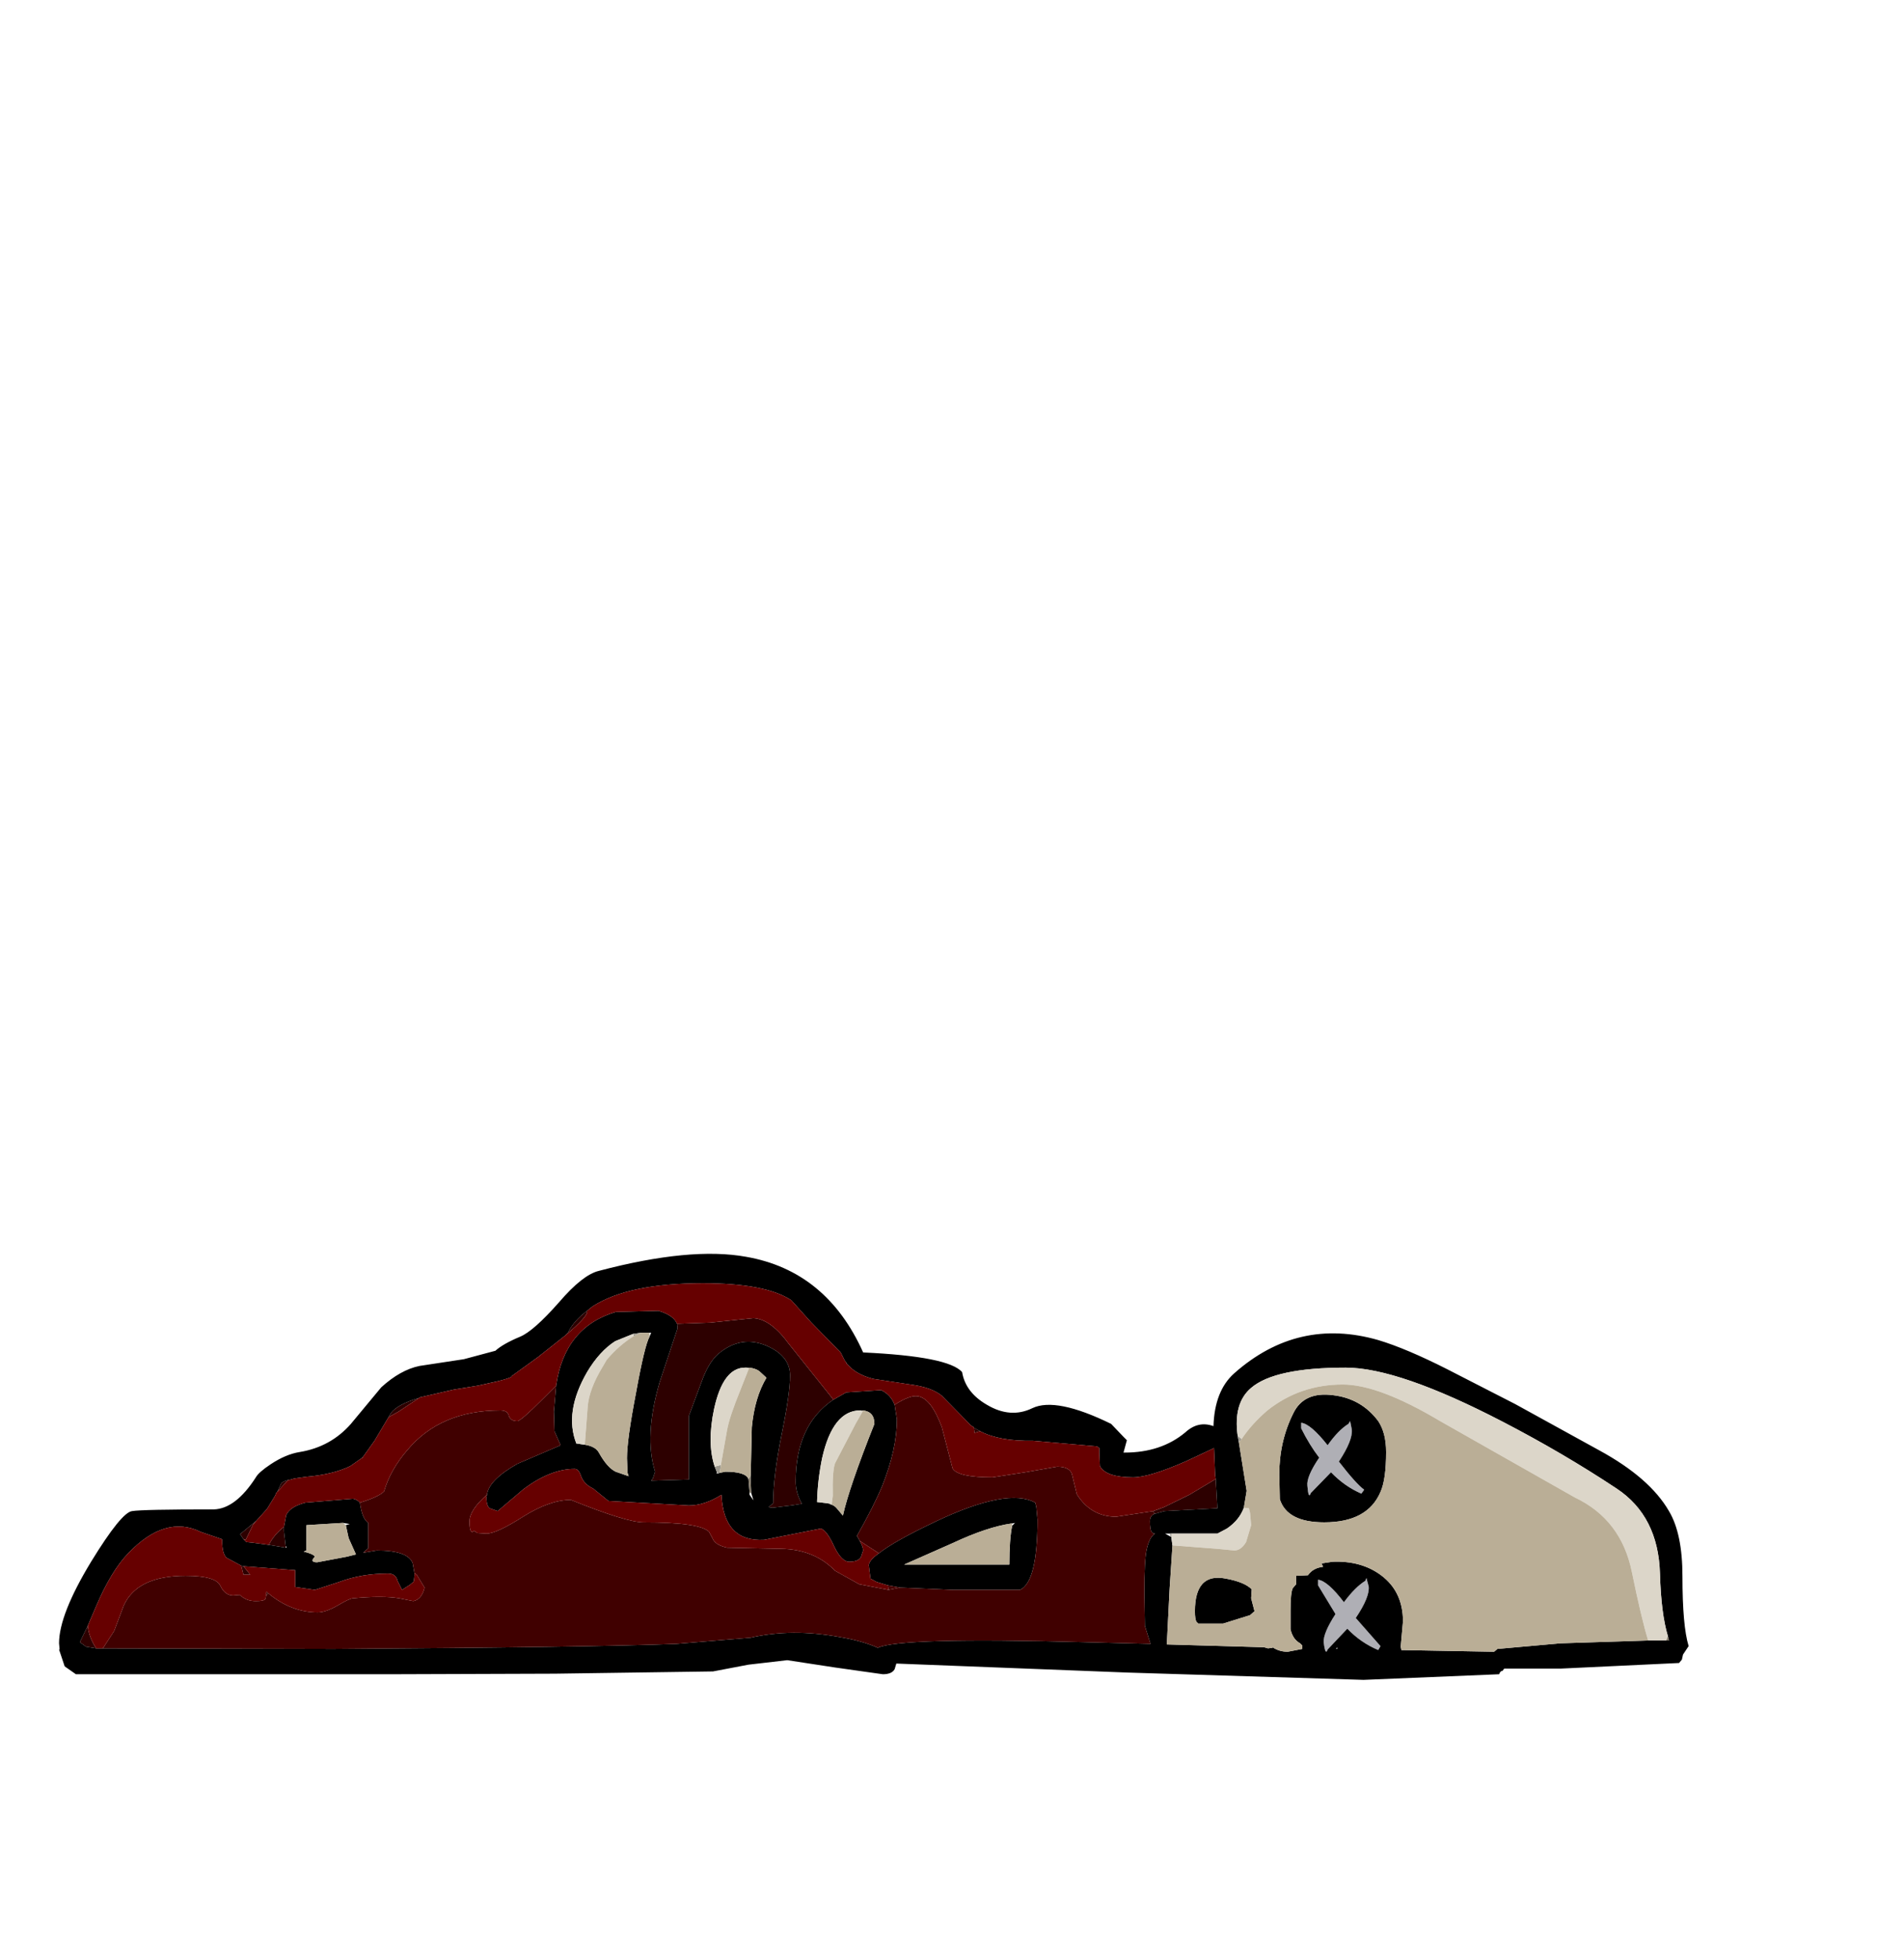 <?xml version="1.0" encoding="UTF-8" standalone="no"?>
<svg xmlns:ffdec="https://www.free-decompiler.com/flash" xmlns:xlink="http://www.w3.org/1999/xlink" ffdec:objectType="frame" height="174.1px" width="169.3px" xmlns="http://www.w3.org/2000/svg">
  <g transform="matrix(1.0, 0.0, 0.0, 1.0, 45.8, 152.85)">
    <use ffdec:characterId="336" height="37.85" transform="matrix(1.0, 0.0, 0.0, 1.0, -40.55, -41.4)" width="144.9" xlink:href="#shape0"/>
    <use ffdec:characterId="354" height="51.05" transform="matrix(1.0, 0.0, 0.0, 1.0, -45.5, -53.0)" width="169.0" xlink:href="#shape1"/>
  </g>
  <defs>
    <g id="shape0" transform="matrix(1.0, 0.0, 0.0, 1.0, 72.45, 18.9)">
      <path d="M-53.85 11.25 L-54.05 11.5 -54.0 11.1 -53.85 11.25 M24.95 4.2 L24.85 3.95 25.8 3.6 28.05 2.5 30.4 1.1 30.55 3.7 25.85 3.95 24.95 4.2 M-3.6 -5.95 Q-6.95 -3.7 -6.95 1.35 -6.95 2.3 -6.4 3.3 L-7.35 3.45 -9.0 3.65 -9.35 3.6 -9.25 3.5 -8.95 3.25 Q-8.95 0.85 -8.2 -2.85 -7.45 -6.5 -7.45 -8.1 -7.45 -9.85 -9.55 -10.75 -11.8 -11.7 -13.8 -10.05 -14.7 -9.3 -15.35 -7.45 L-16.45 -4.5 -16.45 1.15 -16.55 1.15 -19.8 1.25 -19.65 1.05 -19.45 0.45 Q-20.45 -2.7 -19.05 -7.5 L-17.45 -12.3 -17.5 -12.7 -17.4 -12.7 -14.55 -12.8 -10.7 -13.2 Q-9.15 -13.1 -7.55 -10.9 L-3.95 -6.4 -3.6 -5.95 M8.9 -3.45 L9.45 -3.15 8.95 -3.0 8.9 -3.45 M-2.4 -9.15 L-2.45 -9.15 -2.45 -9.25 -2.4 -9.15 M-25.5 -13.85 Q-25.35 -13.4 -27.45 -11.65 L-27.2 -11.9 Q-26.7 -12.95 -25.5 -13.85 M-40.45 -6.1 L-42.25 -4.9 -43.15 -4.4 -42.95 -4.75 Q-42.35 -5.55 -40.45 -6.1 M-45.4 -0.9 L-45.45 -0.8 -45.55 -0.75 -45.4 -0.9 M-51.85 1.15 L-52.1 1.2 -53.05 2.25 -52.7 1.5 Q-52.5 1.25 -51.85 1.15 M-54.9 4.8 L-55.2 5.15 -55.85 6.5 -56.05 6.45 -56.35 6.0 -54.9 4.8 M-53.8 6.95 Q-53.3 6.0 -52.45 5.35 L-52.45 5.75 -52.3 7.05 -52.3 7.2 -53.8 6.95 M-56.25 8.8 L-56.05 8.85 -55.45 9.6 -56.05 9.6 -56.25 8.8 M-69.9 14.15 Q-69.8 15.15 -69.15 16.15 L-70.05 16.0 -70.6 15.6 -69.9 14.15" fill="#2d0000" fill-rule="evenodd" stroke="none"/>
      <path d="M1.85 -5.5 L2.05 -4.2 Q2.05 -1.55 0.75 1.7 0.0 3.5 -1.5 6.15 L-1.25 6.6 Q-0.95 7.15 -0.95 7.45 L-1.15 8.05 Q-1.4 8.45 -2.2 8.45 -2.85 8.45 -3.5 7.15 -4.15 5.7 -4.7 5.5 L-9.75 6.5 Q-13.35 6.7 -13.55 2.5 -15.05 3.45 -16.45 3.45 L-23.6 3.05 -24.95 1.95 Q-25.8 1.55 -26.05 0.8 -26.25 0.2 -26.6 0.2 -28.75 0.2 -31.15 2.0 L-33.45 3.95 -34.15 3.7 Q-34.45 3.5 -34.45 2.7 L-34.4 2.5 Q-34.25 1.2 -31.7 -0.25 L-27.85 -1.9 -28.4 -3.15 -28.45 -4.9 -28.25 -7.2 Q-27.5 -12.4 -22.95 -13.75 L-19.15 -13.85 Q-17.8 -13.45 -17.5 -12.7 L-17.45 -12.3 -19.05 -7.5 Q-20.45 -2.7 -19.45 0.45 L-19.65 1.05 -19.8 1.25 -16.55 1.15 -16.45 1.15 -16.45 -4.5 -15.35 -7.45 Q-14.7 -9.3 -13.8 -10.05 -11.8 -11.7 -9.55 -10.75 -7.45 -9.85 -7.45 -8.1 -7.45 -6.5 -8.2 -2.85 -8.95 0.85 -8.95 3.25 L-9.25 3.5 -9.35 3.6 -9.0 3.65 -7.35 3.45 -6.4 3.3 Q-6.95 2.3 -6.95 1.35 -6.95 -3.7 -3.6 -5.95 L-2.45 -6.6 0.65 -6.8 Q1.5 -6.4 1.85 -5.5 M0.45 7.7 Q1.85 6.6 5.55 4.85 11.9 1.85 14.35 3.2 L14.45 3.6 14.55 4.7 Q14.55 10.25 13.0 10.95 L7.05 10.95 2.35 10.75 1.25 10.55 0.25 10.25 -0.3 9.95 -0.45 8.75 Q-0.4 8.3 0.45 7.7 M-45.7 3.2 Q-45.5 4.65 -44.95 5.0 L-44.95 7.25 -45.25 7.5 -45.4 7.65 -44.2 7.45 Q-41.4 7.45 -41.0 8.6 L-40.85 9.45 -40.85 9.7 -40.9 10.15 -40.95 10.25 -41.25 10.5 -41.95 10.95 -42.35 10.15 Q-42.5 9.5 -43.2 9.5 -45.55 9.5 -47.55 10.25 L-49.7 10.95 -51.45 10.7 -51.45 9.2 -56.05 8.85 -56.25 8.8 -57.55 8.1 Q-57.95 7.75 -57.95 6.55 L-57.95 6.45 -59.85 5.8 Q-63.0 4.25 -66.3 7.7 -67.8 9.25 -69.15 12.4 L-69.9 14.15 -70.6 15.6 -70.05 16.0 -69.15 16.15 -68.55 16.15 -48.05 16.2 Q-25.05 16.05 -17.55 15.75 L-10.95 15.2 Q-7.3 14.35 -3.0 15.15 -0.95 15.5 0.35 16.1 2.35 15.15 18.75 15.6 L24.6 15.75 24.1 14.15 24.05 11.25 Q24.05 8.3 24.25 7.4 24.5 6.25 25.0 5.95 L24.85 5.95 24.7 5.8 Q24.55 5.6 24.55 4.85 24.55 4.35 24.95 4.2 L25.85 3.95 30.55 3.7 30.4 1.1 30.35 0.75 30.25 -1.65 27.8 -0.5 Q24.5 0.95 23.05 0.95 20.65 0.95 20.1 -0.05 L20.05 -1.25 20.05 -1.65 19.85 -1.8 14.15 -2.3 Q11.15 -2.25 9.45 -3.15 L8.9 -3.45 8.9 -3.5 8.65 -3.65 8.55 -3.75 6.05 -6.3 Q5.15 -7.05 3.25 -7.3 L-0.05 -7.8 Q-1.6 -8.2 -2.35 -9.1 L-2.4 -9.15 -2.45 -9.25 -2.6 -9.45 -2.95 -10.15 -5.55 -12.8 -7.35 -14.8 Q-9.65 -16.3 -15.2 -16.3 -21.8 -16.3 -25.0 -14.25 L-25.5 -13.85 Q-26.7 -12.95 -27.2 -11.9 L-27.45 -11.65 -29.85 -9.75 -32.2 -8.05 -32.2 -8.0 Q-32.4 -7.85 -33.4 -7.6 L-35.2 -7.2 -37.35 -6.85 -40.4 -6.15 -40.45 -6.15 -40.45 -6.1 Q-42.35 -5.55 -42.95 -4.75 L-43.15 -4.4 -44.4 -2.3 -45.4 -0.9 -45.55 -0.75 -46.55 -0.05 Q-48.1 0.7 -50.45 0.9 L-50.8 0.95 -51.5 1.05 -51.7 1.1 -51.85 1.15 Q-52.5 1.25 -52.7 1.5 L-53.05 2.25 -53.1 2.25 -53.2 2.5 -53.25 2.6 -53.95 3.75 -54.9 4.8 -56.35 6.0 -56.05 6.45 -55.85 6.65 -55.8 6.7 -55.3 6.75 -53.8 6.95 -52.3 7.2 -52.2 7.2 -52.3 7.05 -52.45 5.75 -52.45 5.35 -52.25 4.3 Q-51.9 3.55 -50.55 3.2 L-46.3 2.85 Q-45.9 2.95 -45.7 3.2 M10.05 -5.5 Q12.15 -4.25 14.1 -5.2 16.2 -6.2 21.1 -3.8 L22.2 -2.65 22.5 -2.35 22.2 -1.25 22.3 -1.25 Q25.55 -1.25 27.7 -3.05 28.85 -4.1 30.2 -3.6 30.3 -6.75 32.05 -8.3 37.7 -13.3 44.85 -11.25 47.35 -10.5 51.0 -8.65 L57.05 -5.55 64.5 -1.45 Q69.0 1.0 70.7 3.95 71.9 5.95 71.9 9.75 71.9 14.15 72.45 15.95 L71.95 16.7 71.85 17.15 71.6 17.45 61.05 17.95 56.05 17.95 55.9 18.15 Q55.7 18.15 55.6 18.45 L43.55 18.95 22.55 18.3 2.0 17.5 1.85 18.0 Q1.6 18.45 0.8 18.45 L-3.45 17.85 -7.7 17.2 -11.15 17.6 -14.3 18.2 -28.35 18.4 -42.95 18.45 -70.95 18.45 -71.95 17.75 -72.45 16.25 -72.4 16.25 -72.45 15.7 Q-72.45 13.15 -69.6 8.45 -66.9 4.05 -65.95 3.95 -65.05 3.8 -58.7 3.8 -56.75 3.75 -54.95 0.95 -54.7 0.5 -53.65 -0.2 -52.3 -1.1 -51.05 -1.3 -48.3 -1.75 -46.5 -3.8 L-43.8 -7.05 Q-42.1 -8.6 -40.4 -8.95 L-36.45 -9.55 -33.65 -10.3 Q-33.0 -10.9 -31.45 -11.55 -30.25 -12.05 -28.0 -14.6 -25.9 -17.05 -24.45 -17.4 -16.3 -19.55 -11.35 -18.65 -4.2 -17.4 -0.95 -10.15 6.65 -9.8 7.85 -8.4 8.15 -6.6 10.05 -5.5 M32.35 -2.75 L32.45 -2.2 33.15 2.15 32.9 3.65 Q32.5 4.75 31.4 5.5 L30.55 5.95 26.45 5.95 26.35 5.95 25.9 5.95 26.35 6.2 26.45 6.25 26.55 7.0 26.55 7.05 26.3 10.85 26.05 15.8 34.7 16.05 35.05 16.15 35.45 16.1 35.45 16.05 Q36.05 16.45 36.8 16.45 L38.1 16.2 38.1 16.15 38.1 15.9 37.9 15.7 Q37.25 15.35 37.05 14.45 L37.05 12.8 Q37.05 11.2 37.25 10.8 L37.55 10.45 37.55 9.7 38.6 9.65 Q39.05 9.0 39.95 8.9 L39.8 8.6 40.8 8.45 Q43.35 8.35 45.1 9.65 47.05 11.1 47.05 13.75 L46.85 16.0 46.9 16.25 46.9 16.3 55.15 16.45 55.45 16.2 61.05 15.7 68.85 15.45 70.45 15.45 70.7 15.45 70.6 15.05 Q70.0 13.05 69.9 9.5 69.75 4.4 66.05 1.95 61.3 -1.2 55.9 -4.0 46.65 -8.8 41.95 -8.8 35.65 -8.8 33.55 -7.0 31.95 -5.65 32.35 -2.75 M38.0 -3.9 L38.0 -3.4 Q38.75 -1.9 39.6 -0.8 38.45 0.9 38.55 1.7 38.65 2.95 38.85 2.35 L40.65 0.5 Q41.85 1.75 43.35 2.4 L43.6 2.05 Q42.9 1.55 41.35 -0.45 42.6 -2.35 42.5 -3.3 L42.35 -4.05 42.2 -3.8 Q41.3 -3.25 40.35 -1.9 38.85 -3.8 38.0 -3.9 M45.55 -1.3 Q45.55 1.15 45.05 2.25 43.9 4.95 40.05 4.95 36.75 4.95 36.1 2.9 L36.05 0.7 Q36.05 -2.25 37.3 -4.75 38.25 -6.7 40.85 -6.35 43.35 -6.05 44.85 -4.05 45.55 -3.0 45.55 -1.3 M43.7 10.15 Q42.8 10.7 41.8 12.05 40.35 10.15 39.5 10.05 L39.5 10.55 41.05 13.1 Q39.95 14.8 40.0 15.6 40.15 16.85 40.35 16.25 L42.1 14.4 Q43.3 15.65 44.85 16.3 L45.05 15.95 42.85 13.45 Q44.1 11.6 44.0 10.65 L43.8 9.9 43.7 10.15 M41.2 16.2 L41.2 16.05 41.1 16.2 41.2 16.2 M31.3 9.95 Q32.95 10.25 33.6 10.9 L33.55 11.7 33.85 12.85 33.45 13.2 31.05 13.95 28.85 13.95 28.7 13.8 Q28.55 13.6 28.55 12.85 28.55 9.4 31.3 9.95 M12.25 5.05 Q10.1 5.35 7.0 6.8 L2.7 8.7 12.05 8.7 Q12.05 6.45 12.3 5.25 L12.55 5.0 12.3 5.05 12.25 5.05 M-20.7 -11.9 L-21.4 -11.8 -23.0 -11.15 Q-24.4 -10.25 -25.5 -8.4 -27.55 -4.85 -26.45 -2.05 L-26.35 -2.05 -26.05 -2.0 -25.7 -1.95 Q-24.75 -1.8 -24.45 -1.25 -23.7 0.1 -22.95 0.45 L-21.8 0.85 -21.9 0.55 -21.95 -0.75 Q-21.95 -2.4 -21.15 -6.55 -20.4 -10.7 -19.95 -11.55 L-19.8 -11.9 -19.95 -11.9 -20.7 -11.9 M-13.7 0.55 L-13.2 0.45 Q-11.4 0.45 -11.15 1.1 L-11.05 2.3 -11.05 2.5 -10.7 3.0 -10.9 2.35 -10.95 1.15 -10.95 0.8 -10.85 -3.5 Q-10.6 -6.15 -9.55 -7.9 L-10.2 -8.5 Q-10.65 -8.8 -11.3 -8.8 L-11.45 -8.8 Q-13.4 -8.8 -14.2 -5.15 -14.85 -2.1 -14.15 0.0 L-13.95 0.5 -14.0 0.6 -13.85 0.6 -13.7 0.55 M-1.0 -5.0 L-1.2 -5.0 Q-3.65 -5.0 -4.6 -0.75 -5.0 1.2 -5.05 3.15 L-5.0 3.15 -4.15 3.25 -3.9 3.3 -3.85 3.35 Q-3.5 3.45 -3.3 3.7 L-2.75 4.35 Q-2.2 1.85 0.05 -3.8 0.05 -4.9 -1.0 -5.0 M-46.95 5.2 L-46.6 5.1 -47.2 5.0 -50.45 5.2 -50.45 7.45 -50.7 7.55 Q-49.85 7.75 -49.7 8.0 -50.2 8.5 -49.5 8.5 L-46.85 8.0 -46.05 7.8 -46.7 6.35 -46.95 5.2" fill="#000000" fill-rule="evenodd" stroke="none"/>
      <path d="M2.35 10.75 L2.3 10.75 1.3 10.95 1.25 10.55 2.35 10.75 M-40.4 -6.15 L-40.45 -6.1 -40.45 -6.15 -40.4 -6.15" fill="#480000" fill-rule="evenodd" stroke="none"/>
      <path d="M32.45 -2.2 L32.35 -2.75 32.7 -2.45 32.6 -2.3 32.45 -2.2 M26.45 6.25 L26.35 6.2 26.35 5.95 26.45 5.95 26.45 6.25 M-21.4 -11.8 L-20.7 -11.9 -21.35 -11.6 -21.4 -11.8 M-13.6 -0.15 L-13.7 0.55 -13.85 0.6 -13.95 0.5 -14.15 0.0 -13.6 -0.15 M-1.2 -5.0 L-1.0 -5.0 -1.0 -4.9 -1.2 -5.0" fill="#9c988e" fill-rule="evenodd" stroke="none"/>
      <path d="M70.6 15.05 L70.7 15.45 70.45 15.45 70.6 15.05 M12.3 5.25 L12.25 5.05 12.3 5.05 12.3 5.25 M-11.15 1.1 L-10.95 0.8 -10.95 1.15 -10.9 2.35 -11.05 2.3 -11.15 1.1" fill="#847b6a" fill-rule="evenodd" stroke="none"/>
      <path d="M38.0 -3.9 Q38.85 -3.8 40.35 -1.9 41.3 -3.25 42.2 -3.8 L42.35 -4.05 42.5 -3.3 Q42.6 -2.35 41.35 -0.45 42.9 1.55 43.6 2.05 L43.35 2.4 Q41.85 1.75 40.65 0.5 L38.85 2.35 Q38.65 2.95 38.55 1.7 38.45 0.9 39.6 -0.8 38.75 -1.9 38.0 -3.4 L38.0 -3.9 M43.7 10.15 L43.8 9.9 44.0 10.65 Q44.1 11.6 42.85 13.45 L45.05 15.95 44.85 16.3 Q43.3 15.65 42.1 14.4 L40.35 16.25 Q40.15 16.85 40.0 15.6 39.95 14.8 41.05 13.1 L39.5 10.55 39.5 10.05 Q40.35 10.15 41.8 12.05 42.8 10.7 43.7 10.15" fill="#60606c" fill-opacity="0.498" fill-rule="evenodd" stroke="none"/>
      <path d="M32.7 -2.45 L32.35 -2.75 Q31.95 -5.65 33.55 -7.0 35.65 -8.8 41.95 -8.8 46.65 -8.8 55.9 -4.0 61.3 -1.2 66.05 1.95 69.75 4.4 69.9 9.5 70.0 13.05 70.6 15.05 L70.45 15.45 68.85 15.45 Q68.25 13.5 67.4 9.35 66.45 4.7 62.35 2.75 L50.35 -4.05 Q44.9 -7.3 41.7 -7.3 37.9 -7.3 35.0 -5.0 33.6 -3.8 32.7 -2.45 M26.55 7.0 L26.45 6.25 26.45 5.95 30.55 5.95 31.4 5.5 Q32.5 4.75 32.9 3.65 L33.35 3.7 33.45 4.1 33.55 5.2 33.1 6.7 Q32.65 7.45 32.05 7.45 L30.5 7.3 26.55 7.0 M-21.4 -11.8 L-21.35 -11.6 Q-22.65 -10.8 -23.75 -9.5 L-24.1 -8.9 Q-25.35 -6.85 -25.45 -5.25 L-25.7 -1.95 -26.05 -2.0 -26.35 -2.05 -26.45 -2.05 Q-27.55 -4.85 -25.5 -8.4 -24.4 -10.25 -23.0 -11.15 L-21.4 -11.8 M-11.3 -8.8 L-11.1 -8.75 -11.85 -6.85 Q-12.85 -4.4 -13.05 -3.25 L-13.6 -0.15 -14.15 0.0 Q-14.85 -2.1 -14.2 -5.15 -13.4 -8.8 -11.45 -8.8 L-11.3 -8.8 M-1.2 -5.0 L-1.0 -4.9 -1.6 -3.85 -3.45 -0.3 Q-3.7 0.4 -3.65 2.6 L-3.75 3.35 -3.85 3.35 -3.9 3.3 -4.15 3.25 -5.0 3.15 -5.05 3.15 Q-5.0 1.2 -4.6 -0.75 -3.65 -5.0 -1.2 -5.0" fill="#dcd6c9" fill-rule="evenodd" stroke="none"/>
      <path d="M32.45 -2.2 L32.6 -2.3 32.7 -2.45 Q33.6 -3.8 35.0 -5.0 37.9 -7.3 41.7 -7.3 44.9 -7.3 50.35 -4.05 L62.35 2.75 Q66.45 4.7 67.4 9.35 68.25 13.5 68.85 15.45 L61.05 15.7 55.45 16.2 55.15 16.45 46.9 16.3 46.9 16.25 46.85 16.0 47.05 13.75 Q47.05 11.1 45.1 9.65 43.35 8.35 40.8 8.45 L39.8 8.6 39.95 8.9 Q39.05 9.0 38.6 9.65 L37.55 9.7 37.55 10.45 37.25 10.8 Q37.05 11.2 37.05 12.8 L37.05 14.45 Q37.25 15.35 37.9 15.7 L38.1 15.9 38.1 16.15 38.1 16.2 36.8 16.45 Q36.05 16.45 35.45 16.05 L35.45 16.1 35.05 16.15 34.7 16.05 26.05 15.8 26.3 10.85 26.55 7.05 26.55 7.0 30.5 7.3 32.05 7.45 Q32.65 7.45 33.1 6.7 L33.55 5.2 33.45 4.1 33.35 3.7 32.9 3.65 33.15 2.15 32.45 -2.2 M45.55 -1.3 Q45.55 -3.0 44.85 -4.05 43.35 -6.05 40.85 -6.35 38.25 -6.7 37.3 -4.75 36.05 -2.25 36.05 0.7 L36.1 2.9 Q36.75 4.95 40.05 4.95 43.9 4.95 45.05 2.25 45.55 1.15 45.55 -1.3 M31.3 9.95 Q28.55 9.4 28.55 12.85 28.55 13.6 28.7 13.8 L28.85 13.95 31.05 13.95 33.45 13.2 33.85 12.85 33.55 11.7 33.6 10.9 Q32.95 10.25 31.3 9.95 M12.25 5.05 L12.3 5.25 Q12.05 6.45 12.05 8.7 L2.7 8.7 7.0 6.8 Q10.1 5.35 12.25 5.05 M-21.35 -11.6 L-20.7 -11.9 -19.95 -11.9 -19.95 -11.55 Q-20.4 -10.7 -21.15 -6.55 -21.95 -2.4 -21.95 -0.75 L-21.9 0.55 -21.8 0.85 -22.95 0.45 Q-23.7 0.1 -24.45 -1.25 -24.75 -1.8 -25.7 -1.95 L-25.45 -5.25 Q-25.35 -6.85 -24.1 -8.9 L-23.75 -9.5 Q-22.65 -10.8 -21.35 -11.6 M-13.6 -0.15 L-13.05 -3.25 Q-12.85 -4.4 -11.85 -6.85 L-11.1 -8.75 -11.3 -8.8 Q-10.65 -8.8 -10.2 -8.5 L-9.55 -7.9 Q-10.6 -6.15 -10.85 -3.5 L-10.95 0.8 -11.15 1.1 Q-11.4 0.45 -13.2 0.45 L-13.7 0.55 -13.6 -0.15 M-1.0 -4.9 L-1.0 -5.0 Q0.05 -4.9 0.05 -3.8 -2.2 1.85 -2.75 4.35 L-3.3 3.7 Q-3.5 3.45 -3.85 3.35 L-3.75 3.35 -3.65 2.6 Q-3.7 0.4 -3.45 -0.3 L-1.6 -3.85 -1.0 -4.9 M-47.2 5.0 L-46.95 5.2 -46.7 6.35 -46.05 7.8 -46.85 8.0 -49.5 8.5 Q-50.2 8.5 -49.7 8.0 -49.85 7.75 -50.7 7.55 L-50.45 7.45 -50.45 5.2 -47.2 5.0" fill="#baae96" fill-rule="evenodd" stroke="none"/>
      <path d="M-1.25 6.6 L-1.5 6.15 Q0.0 3.5 0.75 1.7 2.05 -1.55 2.05 -4.2 L1.85 -5.5 Q3.25 -6.4 3.95 -6.25 5.1 -6.05 6.05 -3.5 L7.0 0.15 Q7.45 0.95 10.55 0.95 L13.45 0.5 16.3 0.0 Q17.5 0.0 17.65 0.8 L18.05 2.45 Q19.3 4.45 21.55 4.45 L24.85 3.95 24.95 4.2 Q24.55 4.35 24.55 4.85 24.55 5.6 24.7 5.8 L24.85 5.95 25.0 5.95 Q24.5 6.25 24.25 7.4 24.05 8.3 24.05 11.25 L24.1 14.15 24.6 15.75 18.75 15.6 Q2.35 15.15 0.35 16.1 -0.95 15.5 -3.0 15.15 -7.3 14.35 -10.95 15.2 L-17.55 15.75 Q-25.05 16.05 -48.05 16.2 L-68.55 16.15 -67.55 14.6 -66.7 12.35 Q-65.5 9.7 -61.2 9.7 -58.5 9.7 -58.1 10.6 -57.7 11.45 -56.95 11.45 L-56.4 11.4 -56.25 11.5 Q-55.75 11.95 -54.95 11.95 -54.2 11.95 -54.1 11.75 L-54.05 11.5 -53.85 11.25 Q-51.8 12.95 -49.45 12.95 -48.75 12.95 -47.7 12.35 -46.6 11.7 -46.3 11.7 -43.7 11.45 -42.2 11.7 L-40.95 11.95 Q-40.2 11.8 -39.95 10.75 L-40.65 9.6 -40.85 9.45 -41.0 8.6 Q-41.4 7.45 -44.2 7.45 L-45.4 7.65 -45.25 7.5 -44.95 7.25 -44.95 5.0 Q-45.5 4.65 -45.7 3.2 -44.05 2.7 -43.55 2.2 -43.0 0.3 -41.5 -1.45 -38.55 -5.0 -33.2 -5.0 -32.55 -5.0 -32.45 -4.5 -32.3 -4.05 -31.7 -4.05 -31.4 -4.05 -29.5 -5.95 L-28.25 -7.2 -28.45 -4.9 -28.4 -3.15 -27.85 -1.9 -31.7 -0.25 Q-34.25 1.2 -34.4 2.5 -35.95 3.85 -35.95 4.85 -35.95 6.1 -35.55 5.7 L-35.25 5.9 -34.45 5.95 Q-33.55 5.95 -31.2 4.45 -28.8 2.95 -26.95 2.95 -22.0 4.95 -20.45 4.95 -15.45 4.95 -14.65 5.8 L-14.25 6.55 Q-13.95 7.0 -13.05 7.2 L-8.25 7.3 Q-5.3 7.35 -3.45 9.25 L-1.3 10.45 1.3 10.95 2.3 10.75 2.35 10.75 7.05 10.95 13.0 10.95 Q14.55 10.25 14.55 4.7 L14.45 3.6 14.35 3.2 Q11.9 1.85 5.55 4.85 1.85 6.6 0.45 7.7 L-1.25 6.6" fill="#400000" fill-rule="evenodd" stroke="none"/>
      <path d="M-1.25 6.6 L0.45 7.7 Q-0.4 8.3 -0.45 8.75 L-0.3 9.95 0.25 10.25 1.25 10.55 1.3 10.95 -1.3 10.45 -3.45 9.25 Q-5.3 7.35 -8.25 7.3 L-13.05 7.2 Q-13.95 7.0 -14.25 6.55 L-14.65 5.8 Q-15.45 4.95 -20.45 4.95 -22.0 4.95 -26.95 2.95 -28.8 2.95 -31.2 4.45 -33.55 5.95 -34.45 5.95 L-35.25 5.9 -35.55 5.7 Q-35.95 6.1 -35.95 4.85 -35.95 3.85 -34.4 2.5 L-34.45 2.7 Q-34.45 3.5 -34.15 3.7 L-33.45 3.95 -31.15 2.0 Q-28.75 0.2 -26.6 0.2 -26.25 0.2 -26.05 0.8 -25.8 1.55 -24.95 1.95 L-23.6 3.05 -16.45 3.45 Q-15.05 3.45 -13.55 2.5 -13.35 6.7 -9.75 6.5 L-4.7 5.5 Q-4.15 5.7 -3.5 7.15 -2.85 8.45 -2.2 8.45 -1.4 8.45 -1.15 8.05 L-0.95 7.45 Q-0.95 7.15 -1.25 6.6 M-28.25 -7.2 L-29.5 -5.95 Q-31.4 -4.05 -31.7 -4.05 -32.3 -4.05 -32.45 -4.5 -32.55 -5.0 -33.2 -5.0 -38.55 -5.0 -41.5 -1.45 -43.0 0.3 -43.55 2.2 -44.05 2.7 -45.7 3.2 -45.9 2.95 -46.3 2.85 L-50.55 3.2 Q-51.9 3.55 -52.25 4.3 L-52.45 5.35 Q-53.3 6.0 -53.8 6.95 L-55.3 6.75 -55.8 6.7 -55.85 6.65 -56.05 6.45 -55.85 6.5 -55.2 5.15 -54.9 4.8 -53.95 3.75 -53.25 2.6 -53.2 2.5 -53.1 2.25 -53.05 2.25 -52.1 1.2 -51.85 1.15 -51.7 1.1 -51.5 1.05 -50.8 0.95 -50.45 0.9 Q-48.1 0.7 -46.55 -0.05 L-45.55 -0.75 -45.45 -0.8 -45.4 -0.9 -44.4 -2.3 -43.15 -4.4 -42.25 -4.9 -40.45 -6.1 -40.4 -6.15 -37.35 -6.85 -35.2 -7.2 -33.4 -7.6 Q-32.4 -7.85 -32.2 -8.0 L-32.2 -8.05 -29.85 -9.75 -27.45 -11.65 Q-25.35 -13.4 -25.5 -13.85 L-25.0 -14.25 Q-21.8 -16.3 -15.2 -16.3 -9.65 -16.3 -7.35 -14.8 L-5.55 -12.8 -2.95 -10.15 -2.6 -9.45 -2.45 -9.25 -2.45 -9.15 -2.4 -9.15 -2.35 -9.1 Q-1.6 -8.2 -0.05 -7.8 L3.25 -7.3 Q5.15 -7.05 6.05 -6.3 L8.55 -3.75 8.65 -3.65 8.9 -3.5 8.9 -3.45 8.95 -3.0 9.45 -3.15 Q11.15 -2.25 14.15 -2.3 L19.85 -1.8 20.05 -1.65 20.05 -1.25 20.1 -0.05 Q20.65 0.95 23.05 0.95 24.5 0.95 27.8 -0.5 L30.25 -1.65 30.35 0.75 30.4 1.1 28.05 2.5 25.8 3.6 24.85 3.95 21.55 4.45 Q19.3 4.45 18.05 2.45 L17.65 0.8 Q17.5 0.0 16.3 0.0 L13.45 0.5 10.55 0.95 Q7.45 0.95 7.0 0.15 L6.05 -3.5 Q5.1 -6.05 3.95 -6.25 3.25 -6.4 1.85 -5.5 1.5 -6.4 0.65 -6.8 L-2.45 -6.6 -3.6 -5.95 -3.95 -6.4 -7.55 -10.9 Q-9.15 -13.1 -10.7 -13.2 L-14.55 -12.8 -17.4 -12.7 -17.5 -12.7 Q-17.8 -13.45 -19.15 -13.85 L-22.95 -13.75 Q-27.5 -12.4 -28.25 -7.2 M-40.85 9.45 L-40.65 9.6 -39.95 10.75 Q-40.2 11.8 -40.95 11.95 L-42.2 11.7 Q-43.7 11.45 -46.3 11.7 -46.6 11.7 -47.7 12.35 -48.75 12.95 -49.45 12.95 -51.8 12.95 -53.85 11.25 L-54.0 11.1 -54.05 11.5 -54.1 11.75 Q-54.2 11.95 -54.95 11.95 -55.75 11.95 -56.25 11.5 L-56.4 11.4 -56.95 11.45 Q-57.7 11.45 -58.1 10.6 -58.5 9.7 -61.2 9.7 -65.5 9.7 -66.7 12.35 L-67.55 14.6 -68.55 16.15 -69.15 16.15 Q-69.8 15.15 -69.9 14.15 L-69.15 12.4 Q-67.8 9.25 -66.3 7.7 -63.0 4.25 -59.85 5.8 L-57.95 6.45 -57.95 6.55 Q-57.95 7.75 -57.55 8.1 L-56.25 8.8 -56.05 9.6 -55.45 9.6 -56.05 8.85 -51.45 9.2 -51.45 10.7 -49.7 10.95 -47.55 10.25 Q-45.55 9.5 -43.2 9.5 -42.5 9.5 -42.35 10.15 L-41.95 10.95 -41.25 10.5 -40.95 10.25 -40.9 10.15 -40.85 9.7 -40.85 9.45" fill="#660000" fill-rule="evenodd" stroke="none"/>
    </g>
    <g id="shape1" transform="matrix(1.0, 0.0, 0.0, 1.0, 84.5, 25.5)">
      <path d="M18.7 -13.6 L19.0 -14.0 19.15 -13.9 19.45 -14.0 24.5 -14.75 25.6 -14.95 Q31.5 -15.9 40.15 -13.15 L48.15 -10.5 50.6 -9.4 Q51.6 -8.5 53.05 -8.0 54.1 -7.15 55.4 -6.75 57.1 -5.65 59.35 -4.4 64.35 -1.65 66.25 -0.2 69.5 2.3 77.8 7.95 84.5 13.3 84.5 17.75 84.5 19.65 80.55 20.7 75.9 21.95 63.15 22.9 62.55 23.4 61.1 23.6 L42.65 24.5 32.8 24.35 25.6 24.5 18.15 25.0 Q7.75 25.95 1.55 25.2 L-3.35 24.25 -10.25 24.6 -12.25 24.35 Q-15.25 24.25 -16.45 25.2 L-21.25 25.0 -26.95 25.3 -34.95 24.75 Q-38.95 24.5 -46.2 24.5 L-58.0 24.5 -58.0 24.1 -58.0 24.05 -60.6 24.3 -64.5 25.0 -69.25 25.0 -69.3 25.05 -70.0 25.5 -70.55 25.0 -70.6 25.0 -70.8 24.85 -70.95 24.4 -73.9 24.3 -74.25 24.5 -74.75 24.3 -75.45 24.25 -75.55 24.0 -76.75 24.5 -83.95 24.5 -84.1 24.25 -84.25 23.25 -84.2 22.45 -84.05 22.15 -84.5 20.4 Q-84.5 18.4 -82.6 15.3 -80.95 12.65 -80.5 12.55 L-79.75 12.35 -79.95 11.8 -80.0 10.25 Q-80.0 7.25 -79.7 6.5 L-76.85 1.5 -75.45 -0.85 Q-74.75 -1.75 -72.85 -2.7 L-71.0 -3.6 -69.75 -3.5 -69.4 -3.5 -69.35 -3.45 Q-69.05 -3.9 -68.05 -3.95 L-56.95 -3.55 -57.0 -4.1 Q-57.0 -4.75 -55.45 -5.25 L-55.5 -5.25 -55.5 -16.95 -54.95 -17.55 -55.5 -18.65 Q-55.5 -19.75 -54.95 -20.2 -54.75 -21.6 -53.65 -22.1 -52.65 -22.6 -50.35 -22.7 L-46.5 -23.25 -17.5 -24.75 -17.25 -24.6 -3.45 -25.5 -3.2 -25.35 -3.0 -24.8 Q4.05 -25.9 7.75 -23.2 8.6 -22.55 9.05 -21.3 L9.5 -19.75 10.2 -15.85 10.5 -12.15 10.5 -7.45 Q10.4 -6.7 9.0 -5.2 L9.0 -5.15 14.0 -3.35 Q15.95 -2.45 17.05 -1.05 17.15 -10.55 18.55 -13.3 L18.7 -13.6 M-52.0 -6.0 L-52.0 -5.85 -50.35 -5.9 -48.6 -5.55 -43.6 -6.25 Q-38.05 -6.95 -34.6 -6.45 L-31.5 -5.75 Q2.8 -6.25 3.5 -6.5 L6.4 -6.7 Q7.7 -6.9 8.0 -7.2 8.5 -7.85 8.5 -8.7 L8.5 -12.0 Q8.5 -20.85 4.8 -22.25 L-0.8 -22.9 -9.85 -22.75 -19.9 -22.6 -24.35 -22.25 -35.05 -21.75 -35.85 -21.7 -36.7 -21.65 -38.95 -21.45 -40.75 -21.25 -45.5 -20.5 -47.0 -20.5 -52.45 -19.15 -52.5 -19.0 -52.85 -18.5 -53.0 -17.25 Q-53.5 -15.65 -53.5 -11.35 -53.5 -7.5 -52.0 -6.0 M3.1 -4.2 L3.05 -4.2 -0.85 -4.15 -2.7 -4.1 -3.5 -4.1 -7.5 -4.05 -9.6 -4.0 -13.2 -3.95 -13.55 -3.95 -15.3 -3.9 -20.1 -3.8 -20.25 -1.0 -20.5 8.0 -20.85 8.15 -20.5 8.15 -15.5 8.45 -15.45 7.95 -15.25 7.55 -14.8 7.55 Q-14.6 7.35 -14.2 7.25 L-13.65 7.15 -13.3 7.1 -9.5 6.85 -7.5 6.8 -3.5 6.75 -2.0 6.75 -1.85 6.75 -1.15 6.6 4.05 5.8 5.8 5.7 7.25 5.75 9.9 6.3 10.35 6.45 11.2 6.8 11.45 6.9 11.6 7.0 Q13.25 7.8 14.65 9.15 L15.15 5.85 15.35 4.8 Q15.85 2.7 16.6 1.4 L14.7 0.25 12.25 -1.45 11.35 -1.9 10.55 -2.1 10.4 -2.15 9.75 -2.3 6.5 -3.5 6.2 -3.6 6.75 -4.5 6.8 -4.6 5.05 -4.35 4.05 -4.25 3.1 -4.2 M20.05 -12.0 Q20.05 -11.15 19.5 -9.7 L19.5 -8.6 19.5 -0.85 19.5 -0.75 19.55 -0.75 19.8 -0.85 Q20.0 -0.8 20.0 0.0 L19.9 0.25 20.0 0.25 23.8 0.25 24.55 0.1 25.6 -0.05 27.5 -0.25 27.55 -3.35 Q27.8 -5.4 29.0 -6.5 L32.5 -6.5 32.5 -6.75 34.8 -6.75 35.4 -6.65 35.3 -8.2 35.2 -10.1 Q35.2 -11.3 35.6 -11.95 L32.5 -12.5 25.6 -12.5 24.0 -12.4 20.5 -12.0 20.05 -12.05 20.05 -12.0 M80.8 17.9 L81.15 17.8 82.0 17.5 Q81.4 13.05 74.5 8.0 65.8 2.4 62.0 -0.7 L56.35 -4.15 Q52.3 -6.3 49.0 -7.5 L47.25 -8.1 47.2 -8.15 39.8 -10.75 37.35 -11.5 37.45 -7.6 37.45 -5.6 37.5 -5.5 37.45 -5.3 37.5 4.25 37.45 13.65 Q37.25 18.6 36.65 22.15 L40.25 22.25 48.05 22.25 63.3 21.0 63.45 21.1 71.8 19.75 78.8 18.4 80.8 17.9 M31.7 6.15 Q32.8 7.5 34.25 8.3 L34.5 8.0 Q33.85 7.45 32.55 5.3 34.0 3.55 34.0 2.6 L33.9 1.85 33.75 2.05 31.65 3.75 Q30.4 1.7 29.55 1.55 L29.5 2.0 Q30.1 3.6 30.8 4.75 29.5 6.3 29.5 7.1 29.5 8.35 29.75 7.8 L31.7 6.15 M29.15 1.2 L29.3 1.25 29.2 1.2 29.15 1.2 M21.75 2.5 L18.7 2.3 Q17.55 4.15 17.25 6.0 16.5 9.75 16.5 11.9 16.5 16.1 20.0 22.0 L25.6 22.05 26.9 22.05 Q26.65 21.15 26.55 20.05 L26.5 17.15 26.0 12.75 25.6 9.3 25.0 3.65 25.05 2.4 21.75 2.5 M29.55 15.55 L29.5 16.0 Q30.1 17.6 30.8 18.75 29.5 20.3 29.5 21.1 29.5 22.35 29.75 21.8 L31.7 20.15 Q32.8 21.5 34.25 22.3 L34.5 22.0 Q33.85 21.45 32.55 19.3 34.0 17.55 34.0 16.6 L33.9 15.85 33.75 16.05 31.65 17.75 Q30.4 15.7 29.55 15.55 M15.3 22.75 Q15.15 21.95 15.15 20.25 L15.0 17.5 Q14.85 16.35 14.1 14.75 13.5 13.4 13.5 12.35 13.5 11.45 13.75 11.05 L13.8 10.95 Q13.1 10.85 12.35 10.35 L11.0 9.3 4.6 8.8 -13.5 9.05 Q-13.55 9.75 -13.7 9.6 -12.7 10.75 -12.7 13.55 L-12.5 21.05 -12.75 21.7 -13.6 22.0 -12.75 22.0 -9.2 22.0 -8.95 22.15 -8.85 22.25 -6.95 22.25 1.9 22.6 15.3 22.8 15.4 22.8 15.3 22.75 M17.7 22.55 L17.65 22.6 17.5 22.75 17.55 22.75 17.9 22.7 17.7 22.55 M-58.4 14.45 L-58.45 10.95 -58.5 6.5 -58.5 5.45 -58.5 1.05 -58.55 -1.05 -58.1 -1.05 -58.0 -1.5 -63.5 -1.5 -64.4 -1.65 -67.5 -1.9 Q-67.5 -0.9 -68.25 4.45 L-69.0 11.3 -69.0 22.7 -58.1 22.0 -58.15 20.85 -57.55 20.5 Q-58.2 18.2 -58.4 14.45 M-52.0 -3.2 L-53.0 -3.0 -56.0 -3.0 -56.0 -2.5 -56.0 20.7 -55.85 20.75 -55.65 21.0 Q-55.5 21.25 -55.5 21.95 L-51.35 22.0 -51.1 22.0 -51.1 21.95 -50.5 22.0 -50.05 22.0 -50.0 22.0 -49.75 22.0 -49.6 22.0 -49.5 22.0 -49.4 22.0 -45.35 22.0 Q-45.85 21.25 -46.0 19.5 L-46.0 16.35 -45.95 14.8 -45.5 10.55 -45.25 9.3 Q-44.9 8.3 -44.1 7.75 L-44.0 7.75 Q-43.15 7.55 -32.75 7.5 -33.7 5.35 -33.9 0.6 L-34.0 -3.5 -37.4 -3.5 -39.4 -3.5 -44.3 -3.5 -46.35 -3.5 -47.0 -3.5 -47.0 -2.85 Q-48.45 -4.25 -49.5 -3.05 L-49.45 -3.5 -49.6 -3.5 -49.8 -3.65 -49.85 -3.75 -50.25 -3.65 -50.75 -3.5 -52.0 -3.2 M-31.5 -3.5 L-31.5 7.5 -27.0 7.5 -21.7 8.1 Q-22.3 6.8 -22.45 4.55 L-22.5 0.3 -22.8 -3.75 -30.5 -3.5 -31.5 -3.5 M-15.0 22.0 L-13.75 22.0 -15.0 21.75 -15.25 14.95 -15.45 10.5 -35.25 9.75 -42.15 9.85 Q-44.0 10.05 -44.15 11.05 L-43.75 14.7 Q-43.3 18.25 -43.6 22.0 L-36.65 22.2 -36.25 22.0 -15.0 22.0 M-78.1 12.5 Q-76.65 13.05 -75.45 15.45 -74.0 18.45 -74.0 20.55 L-74.1 22.0 -71.05 22.1 -71.0 20.75 -71.0 16.0 Q-71.0 9.05 -70.5 5.75 L-70.55 3.8 -75.8 3.5 -76.35 4.65 Q-78.0 8.65 -78.0 12.3 L-78.15 12.45 -78.1 12.5 M-75.7 21.75 L-75.65 21.75 Q-76.6 20.55 -77.1 18.9 -77.95 15.85 -78.6 14.75 -80.65 16.65 -81.55 18.2 -82.65 20.05 -82.6 22.05 L-79.0 22.0 -75.75 22.05 -75.75 22.0 -75.7 21.75" fill="#000000" fill-opacity="0.0" fill-rule="evenodd" stroke="none"/>
      <path d="M-52.0 -6.0 Q-50.25 -6.0 -50.2 -9.2 L-50.5 -14.25 -50.65 -16.45 Q-50.4 -17.65 -48.0 -18.0 -45.25 -18.95 -38.7 -19.65 L2.5 -20.95 Q5.5 -20.95 5.85 -12.7 6.0 -8.75 6.4 -6.7 L3.5 -6.5 Q2.8 -6.25 -31.5 -5.75 L-34.6 -6.45 Q-38.05 -6.95 -43.6 -6.25 L-48.6 -5.55 -50.35 -5.9 -52.0 -5.85 -52.0 -6.0 M-31.5 -3.5 L-30.5 -3.5 -22.8 -3.75 -22.5 0.3 -22.45 4.55 Q-22.3 6.8 -21.7 8.1 L-27.0 7.5 -31.5 7.5 -31.5 -3.5" fill="#14100c" fill-opacity="0.0" fill-rule="evenodd" stroke="none"/>
      <path d="M6.4 -6.7 Q6.0 -8.75 5.85 -12.7 5.5 -20.95 2.5 -20.95 L-38.7 -19.65 Q-45.25 -18.95 -48.0 -18.0 -50.4 -17.65 -50.65 -16.45 L-50.5 -14.25 -50.2 -9.2 Q-50.25 -6.0 -52.0 -6.0 -53.5 -7.5 -53.5 -11.35 -53.5 -15.65 -53.0 -17.25 L-52.85 -18.5 -52.5 -19.0 -52.45 -19.15 -47.0 -20.5 -45.5 -20.5 -40.75 -21.25 -38.95 -21.45 -36.7 -21.65 -35.85 -21.7 -35.05 -21.75 -24.35 -22.25 -19.9 -22.6 -9.85 -22.75 -0.8 -22.9 4.8 -22.25 Q8.5 -20.85 8.5 -12.0 L8.5 -8.7 Q8.5 -7.85 8.0 -7.2 7.7 -6.9 6.4 -6.7 M19.8 -0.85 L19.55 -0.75 19.5 -0.75 19.5 -0.85 19.8 -0.85 M-58.15 20.85 L-58.4 14.45 Q-58.2 18.2 -57.55 20.5 L-58.15 20.85 M-45.5 10.55 L-45.95 14.8 -46.0 16.35 -46.0 19.5 Q-45.85 21.25 -45.35 22.0 L-49.4 22.0 Q-46.6 21.9 -46.0 14.75 L-45.9 13.2 -45.85 10.6 -45.5 10.55 M-75.7 21.75 L-75.65 21.75 -75.7 21.75" fill="#221c15" fill-opacity="0.0" fill-rule="evenodd" stroke="none"/>
      <path d="M3.1 -4.2 L3.0 -2.55 Q3.0 -1.05 4.0 5.3 L4.05 5.8 -1.15 6.6 -1.0 4.25 -1.25 1.8 -1.5 -1.1 -0.85 -4.15 3.05 -4.2 3.1 -4.2 M5.8 5.7 L5.5 3.05 5.4 -2.0 5.05 -4.35 6.8 -4.6 6.75 -4.5 6.2 -3.6 6.5 -3.5 9.75 -2.3 9.55 -1.0 9.5 2.55 9.55 6.2 9.9 6.3 7.25 5.75 5.8 5.7 M35.3 -8.2 L35.4 -6.65 34.8 -6.75 32.5 -6.75 32.5 -6.5 29.0 -6.5 Q27.8 -5.4 27.55 -3.35 L27.5 -0.25 25.6 -0.05 24.55 0.1 23.8 0.25 20.0 0.25 20.0 0.0 Q20.0 -0.8 19.8 -0.85 L19.5 -0.85 19.5 -8.6 20.75 -8.5 25.6 -8.45 35.3 -8.2 M11.35 -1.9 L12.25 -1.45 14.7 0.25 16.6 1.4 Q15.85 2.7 15.35 4.8 L15.15 5.85 14.65 9.15 Q13.25 7.8 11.6 7.0 L11.5 6.3 11.6 1.1 11.35 -1.9 M37.45 -7.6 L39.55 -6.75 Q41.3 -5.95 42.95 -5.7 L45.05 -5.4 Q49.65 -2.5 50.5 -2.5 L50.65 -2.5 55.35 -0.5 Q59.7 1.35 61.8 2.5 65.3 4.45 73.6 11.8 L80.8 17.9 78.8 18.4 71.8 19.75 63.45 21.1 63.3 21.0 48.05 22.25 40.25 22.25 36.65 22.15 Q37.25 18.6 37.45 13.65 L37.5 4.25 37.45 -5.3 37.5 -5.5 37.45 -5.6 37.45 -7.6 M-51.35 22.0 L-55.5 21.95 Q-55.5 21.25 -55.65 21.0 L-55.85 20.75 -56.0 20.7 -56.0 -2.5 -56.0 -3.0 -53.0 -3.0 -52.0 -3.2 -52.35 0.05 -52.4 6.5 -52.45 11.35 -52.15 18.05 -52.05 22.0 -51.35 22.0 M-50.75 -3.5 L-50.25 -3.65 -49.85 -3.75 -49.8 -3.65 -49.6 -3.5 -49.45 -3.5 -49.5 -3.05 Q-48.45 -4.25 -47.0 -2.85 L-47.0 -3.5 -46.35 -3.5 -46.4 -0.55 -45.9 13.2 -46.0 14.75 Q-46.6 21.9 -49.4 22.0 L-49.5 22.0 -49.6 22.0 -49.75 22.0 -50.0 22.0 -49.95 22.0 -50.4 9.0 -50.25 1.6 Q-50.25 -1.25 -50.75 -3.5 M-44.3 -3.5 L-39.4 -3.5 -39.4 -1.75 -39.45 2.1 -39.4 5.15 -39.45 7.55 -37.4 7.55 -37.4 -3.5 -34.0 -3.5 -33.9 0.6 Q-33.7 5.35 -32.75 7.5 -43.15 7.55 -44.0 7.75 L-44.4 2.25 -44.3 -2.4 -44.3 -3.5 M-20.5 8.0 L-20.25 -1.0 -20.1 -3.8 -15.3 -3.9 -15.45 -2.75 -15.5 1.5 -15.45 7.95 -15.25 7.55 -15.45 7.95 -15.5 8.45 -20.5 8.15 -20.5 8.0 M-13.55 -3.95 L-13.2 -3.95 -9.6 -4.0 -9.65 -3.5 -9.5 -0.5 -9.5 6.85 -13.3 7.1 -13.5 4.55 -13.3 -1.05 Q-13.3 -2.6 -13.55 -3.95 M-7.5 -4.05 L-3.5 -4.1 -3.5 6.75 -7.5 6.8 -7.5 -4.05 M-78.0 12.3 Q-78.0 8.65 -76.35 4.65 L-75.8 3.5 -70.55 3.8 -70.5 5.75 Q-71.0 9.05 -71.0 16.0 L-71.0 20.75 -71.05 22.1 -74.1 22.0 -74.0 20.55 Q-74.0 18.45 -75.45 15.45 -76.65 13.05 -78.1 12.5 L-78.0 12.3 M-75.65 21.75 L-75.7 21.75 -75.75 22.0 -75.75 22.05 -79.0 22.0 -82.6 22.05 Q-82.65 20.05 -81.55 18.2 -80.65 16.65 -78.6 14.75 -77.95 15.85 -77.1 18.9 -76.6 20.55 -75.65 21.75" fill="#333333" fill-opacity="0.0" fill-rule="evenodd" stroke="none"/>
      <path d="M4.05 5.8 L4.0 5.3 Q3.0 -1.05 3.0 -2.55 L3.1 -4.2 4.05 -4.25 5.05 -4.35 5.4 -2.0 5.5 3.05 5.8 5.7 4.05 5.8 M-0.85 -4.15 L-1.5 -1.1 -1.25 1.8 -1.0 4.25 -1.15 6.6 -1.85 6.75 -2.0 6.75 -3.5 6.75 -3.5 -4.1 -2.7 -4.1 -0.85 -4.15 M9.9 6.3 L9.55 6.2 9.5 2.55 9.55 -1.0 9.75 -2.3 10.4 -2.15 10.55 -2.1 11.35 -1.9 11.6 1.1 11.5 6.3 11.6 7.0 11.45 6.9 11.2 6.8 10.35 6.45 9.9 6.3 M-51.35 22.0 L-52.05 22.0 -52.15 18.05 -52.45 11.35 -52.4 6.5 -52.35 0.05 -52.0 -3.2 -50.75 -3.5 Q-50.25 -1.25 -50.25 1.6 L-50.4 9.0 -49.95 22.0 -50.0 22.0 -50.05 22.0 -50.5 22.0 -51.1 21.95 -51.1 22.0 -51.35 22.0 M-46.35 -3.5 L-44.3 -3.5 -44.3 -2.4 -44.4 2.25 -44.0 7.75 -44.1 7.75 Q-44.9 8.3 -45.25 9.3 L-45.5 10.55 -45.85 10.6 -45.9 13.2 -46.4 -0.55 -46.35 -3.5 M-39.4 -3.5 L-37.4 -3.5 -37.4 7.55 -39.45 7.55 -39.4 5.15 -39.45 2.1 -39.4 -1.75 -39.4 -3.5 M-15.25 7.55 L-15.45 7.95 -15.5 1.5 -15.45 -2.75 -15.3 -3.9 -13.55 -3.95 Q-13.3 -2.6 -13.3 -1.05 L-13.5 4.55 -13.3 7.1 -13.65 7.15 -14.2 7.25 Q-14.6 7.35 -14.8 7.55 L-15.25 7.55 M-9.6 -4.0 L-7.5 -4.05 -7.5 6.8 -9.5 6.85 -9.5 -0.5 -9.65 -3.5 -9.6 -4.0" fill="#1a1a1a" fill-opacity="0.0" fill-rule="evenodd" stroke="none"/>
      <path d="M19.5 -8.6 L19.5 -9.7 Q20.05 -11.15 20.05 -12.0 L20.5 -12.0 24.0 -12.4 25.6 -12.5 32.5 -12.5 35.6 -11.95 Q35.2 -11.3 35.2 -10.1 L35.3 -8.2 25.6 -8.45 20.75 -8.5 19.5 -8.6 M80.8 17.9 L73.6 11.8 Q65.3 4.45 61.8 2.5 59.7 1.35 55.35 -0.5 L50.65 -2.5 50.5 -2.5 Q49.65 -2.5 45.05 -5.4 L42.95 -5.7 Q41.3 -5.95 39.55 -6.75 L37.45 -7.6 37.35 -11.5 39.8 -10.75 47.2 -8.15 47.25 -8.1 49.0 -7.5 Q52.3 -6.3 56.35 -4.15 L62.0 -0.7 Q65.8 2.4 74.5 8.0 81.4 13.05 82.0 17.5 L81.15 17.8 80.8 17.9" fill="#4b4b4b" fill-opacity="0.0" fill-rule="evenodd" stroke="none"/>
      <path d="M31.7 6.15 L29.75 7.8 Q29.5 8.35 29.5 7.1 29.5 6.3 30.8 4.75 30.1 3.6 29.5 2.0 L29.55 1.55 Q30.4 1.7 31.65 3.75 L33.75 2.05 33.9 1.85 34.0 2.6 Q34.0 3.55 32.55 5.3 33.85 7.45 34.5 8.0 L34.25 8.3 Q32.8 7.5 31.7 6.15 M29.55 15.55 Q30.4 15.7 31.65 17.75 L33.75 16.05 33.9 15.85 34.0 16.6 Q34.0 17.55 32.55 19.3 33.85 21.45 34.5 22.0 L34.25 22.3 Q32.8 21.5 31.7 20.15 L29.75 21.8 Q29.5 22.35 29.5 21.1 29.5 20.3 30.8 18.75 30.1 17.6 29.5 16.0 L29.55 15.55" fill="#ffffff" fill-opacity="0.0" fill-rule="evenodd" stroke="none"/>
      <path d="M21.75 2.5 L25.05 2.4 25.0 3.65 25.6 9.3 26.0 12.75 26.5 17.15 26.55 20.05 Q26.65 21.15 26.9 22.05 L25.6 22.05 20.0 22.0 Q16.5 16.1 16.5 11.9 16.5 9.75 17.25 6.0 17.55 4.15 18.7 2.3 L21.75 2.5 M-15.0 21.75 L-15.0 22.0 -36.25 22.0 -36.65 22.2 -43.6 22.0 Q-43.3 18.25 -43.75 14.7 L-44.15 11.05 Q-44.0 10.05 -42.15 9.85 L-35.25 9.75 -15.45 10.5 -15.25 14.95 -15.0 21.75" fill="#aa8a71" fill-opacity="0.0" fill-rule="evenodd" stroke="none"/>
      <path d="M-12.75 21.7 L-12.5 21.05 -12.7 13.55 Q-12.7 10.75 -13.7 9.6 -13.55 9.75 -13.5 9.05 L4.6 8.8 11.0 9.3 12.35 10.35 Q13.1 10.85 13.8 10.95 L13.75 11.05 Q13.5 11.45 13.5 12.35 13.5 13.4 14.1 14.75 14.85 16.35 15.0 17.5 L15.15 20.25 Q15.15 21.95 15.3 22.75 L15.3 22.8 1.9 22.6 -6.95 22.25 -8.85 22.25 -8.95 22.15 -9.2 22.0 -12.75 22.0 -12.75 21.7 M-58.15 20.85 L-58.1 22.0 -69.0 22.7 -69.0 11.3 -68.25 4.45 Q-67.5 -0.9 -67.5 -1.9 L-64.4 -1.65 -63.5 -1.5 -58.0 -1.5 -58.1 -1.05 -58.55 -1.05 -58.5 1.05 -58.5 5.45 -58.5 6.5 -58.45 10.95 -58.4 14.45 -58.15 20.85 M-51.1 21.95 L-51.1 22.0 -51.1 21.95" fill="#942403" fill-opacity="0.0" fill-rule="evenodd" stroke="none"/>
    </g>
  </defs>
</svg>
